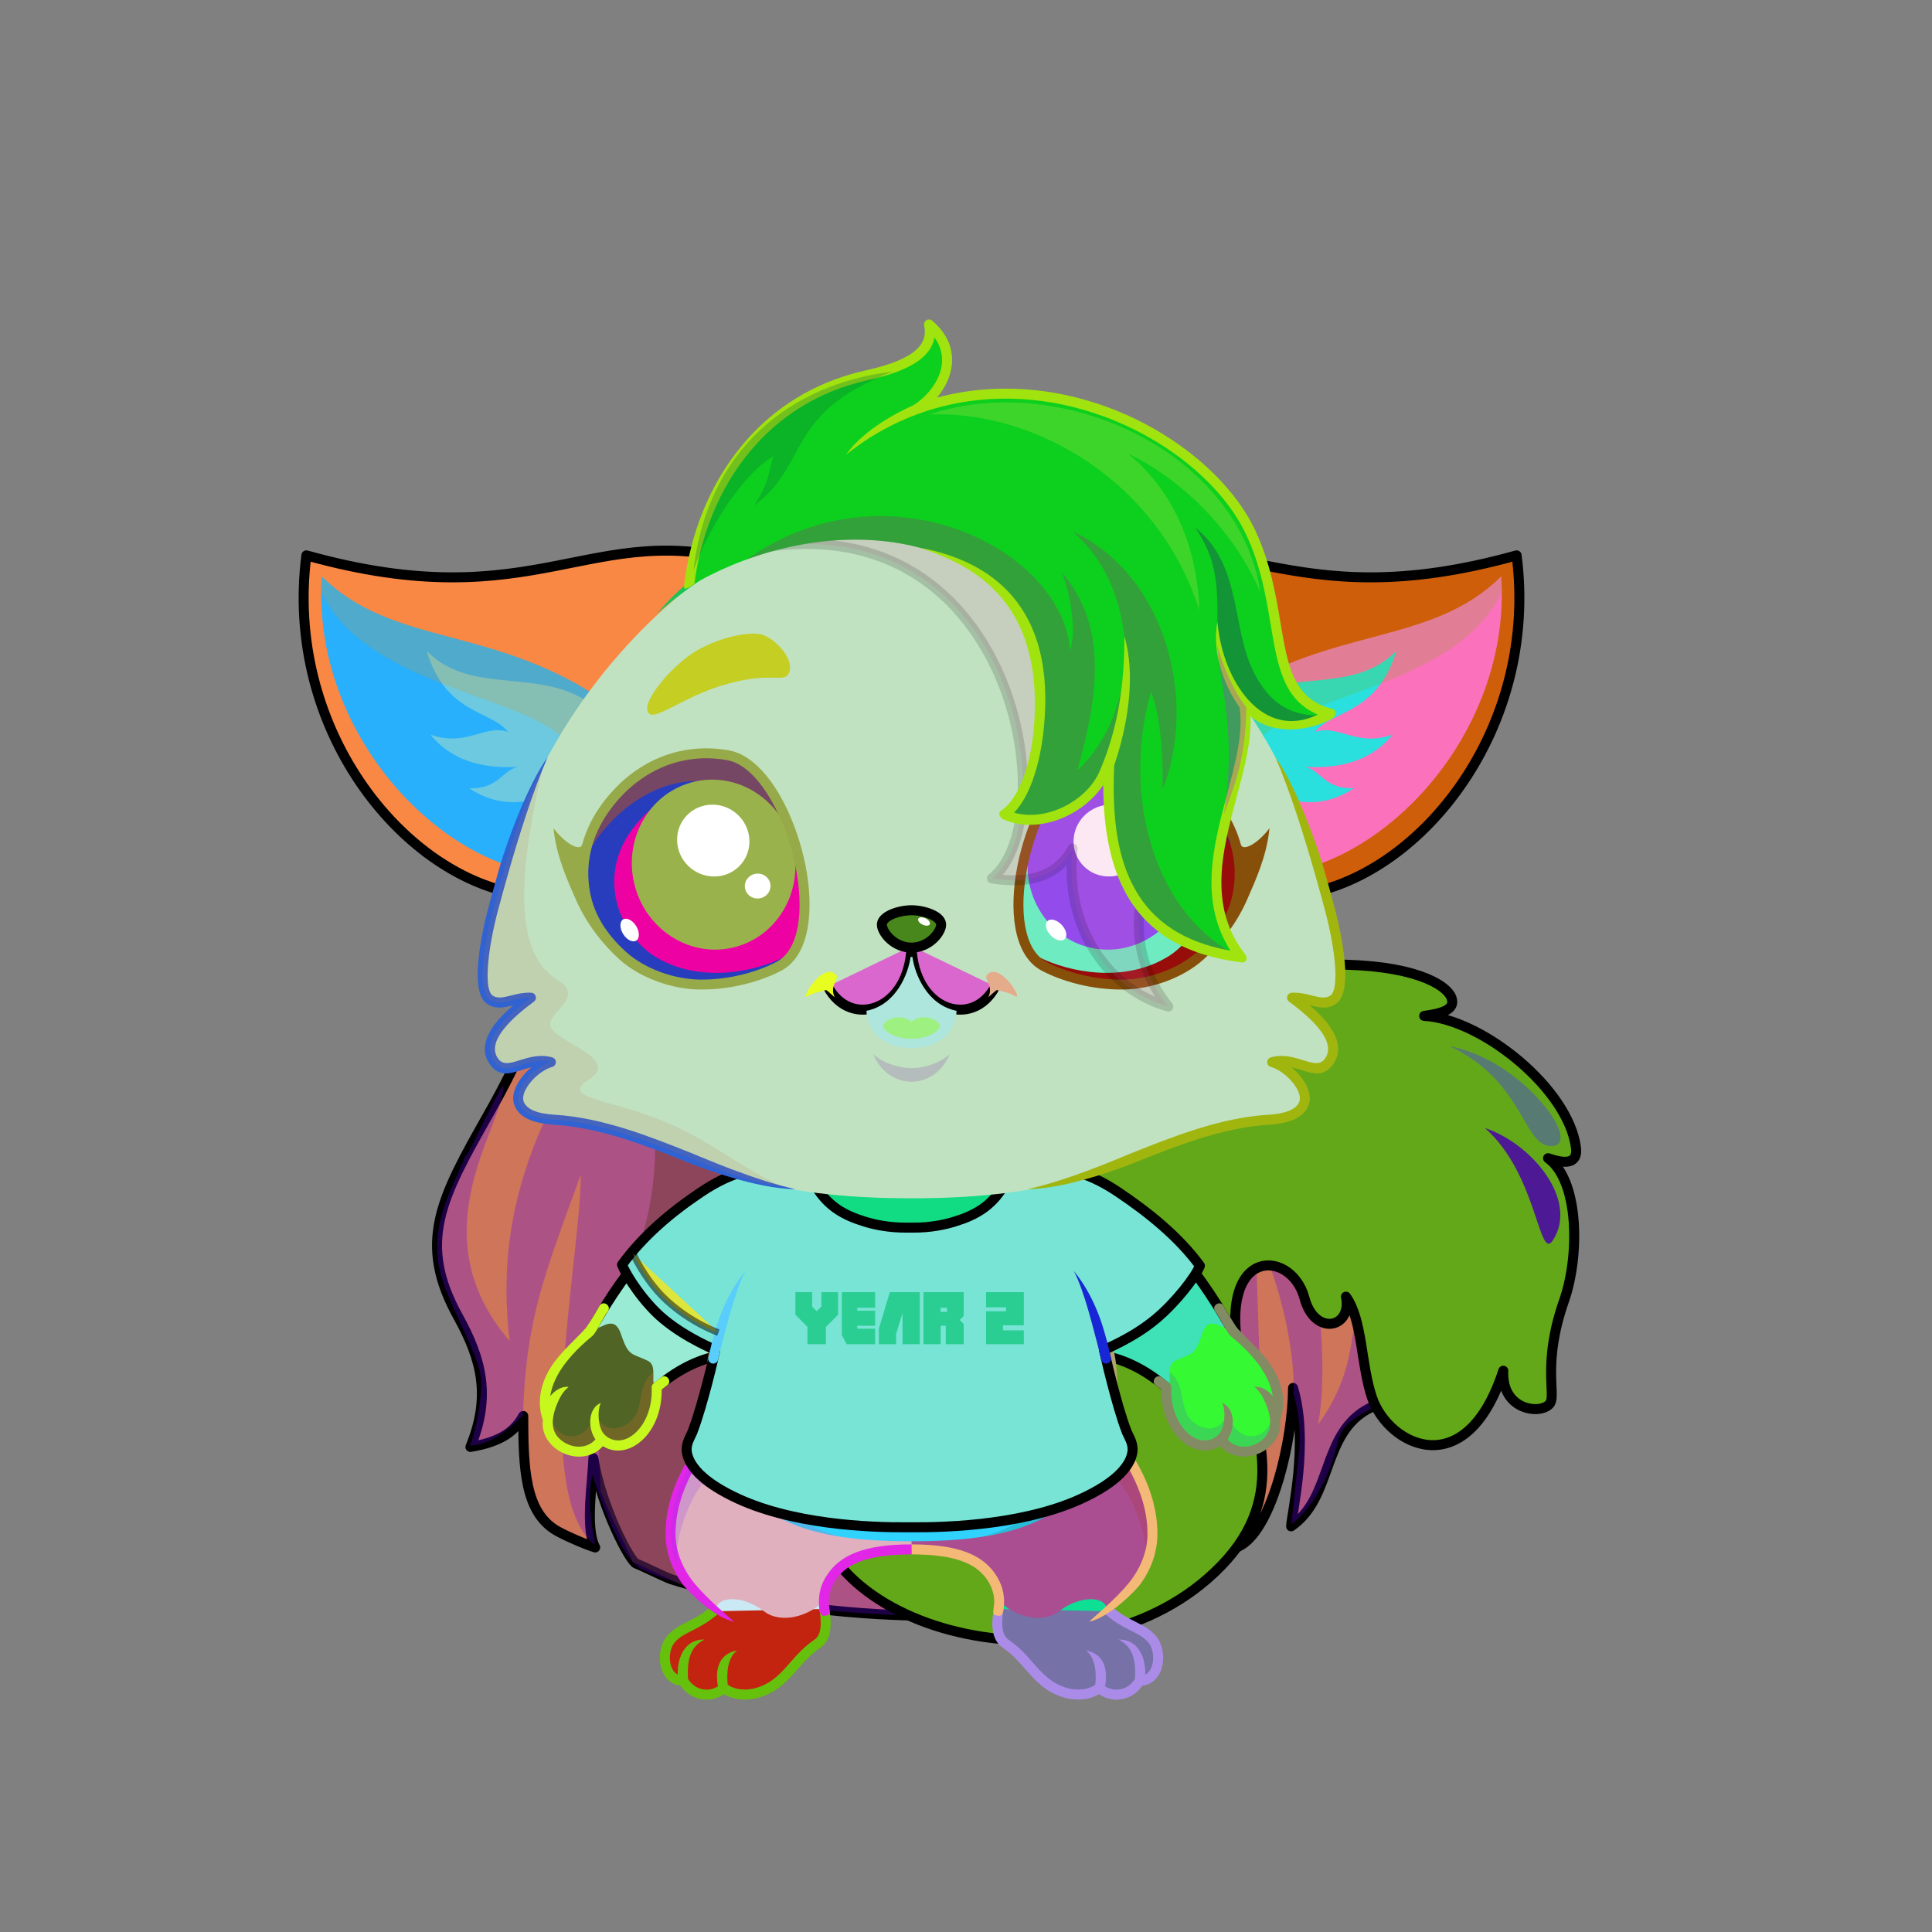 <?xml version="1.0" encoding="UTF-8"?><!DOCTYPE svg PUBLIC "-//W3C//DTD SVG 1.1//EN" "http://www.w3.org/Graphics/SVG/1.1/DTD/svg11.dtd"><!-- Creator: CorelDRAW X7 --><svg xmlns="http://www.w3.org/2000/svg" xmlns:xlink="http://www.w3.org/1999/xlink" xml:space="preserve" width="290mm" height="290mm" version="1.1" style="shape-rendering:geometricPrecision; text-rendering:geometricPrecision; image-rendering:optimizeQuality; fill-rule:evenodd; clip-rule:evenodd" viewBox="0 0 29000 29000">
 <rect x="0" y="0" width="29000" height="29000" fill="#808080" stroke="none"/>
 <defs>
  <style type="text/css">
   <![CDATA[
    .str3 {stroke:black;stroke-width:150;stroke-linecap:round;stroke-linejoin:round;stroke-opacity:0.149}
    .str2 {stroke:black;stroke-width:100;stroke-linejoin:round;stroke-opacity:0.502}
    .str0 {stroke:black;stroke-width:150;stroke-linecap:round;stroke-linejoin:round}
    .str1 {stroke:black;stroke-width:150;stroke-linecap:round;stroke-linejoin:round}
    .fil6 {fill:none}
    .fil22 {fill:none}
    .fil37 {fill:black}
    .fil35 {fill:black}
    .fil8 {fill:#E9E6DB}
    .fil14 {fill:#F1EEE5}
    .fil36 {fill:#FF9999}
    .fil7 {fill:white}
    .fil23 {fill:black;fill-rule:nonzero}
    .fil10 {fill:black;fill-rule:nonzero}
    .fil24 {fill:white;fill-rule:nonzero}
    .fil46 {fill:black;fill-opacity:0.149}
    .fil5 {fill:#6E5842;fill-opacity:0.149}
    .fil21 {fill:white;fill-opacity:0.169}
    .fil1 {fill:black;fill-opacity:0.2}
    .fil9 {fill:black;fill-opacity:0.2}
    .fil29 {fill:#6E5842;fill-opacity:0.2}
    .fil12 {fill:#7A7964;fill-opacity:0.2}
    .fil18 {fill:white;fill-opacity:0.2}
    .fil20 {fill:black;fill-opacity:0.251}
    .fil2 {fill:#491C6E;fill-opacity:0.302}
    .fil34 {fill:#6E5842;fill-opacity:0.302}
    .fil48 {fill:#FFDEFF;fill-opacity:0.302}
    .fil19 {fill:black;fill-opacity:0.302}
    .fil3 {fill:#491C6E;fill-opacity:0.4}
    .fil39 {fill:black;fill-opacity:0.502}
    .fil47 {fill:url(#id0)}
    .fil0 {fill:url(#id1)}
    .fil17 {fill:url(#id2)}
    .fil28 {fill:url(#id3)}
    .fil31 {fill:url(#id4)}
    .fil40 {fill:url(#id5)}
    .fil43 {fill:url(#id6)}
    .fil41 {fill:url(#id7)}
    .fil44 {fill:url(#id8)}
    .fil33 {fill:url(#id9)}
    .fil30 {fill:url(#id10)}
    .fil45 {fill:url(#id11)}
    .fil27 {fill:url(#id12)}
    .fil42 {fill:url(#id13)}
    .fil38 {fill:url(#id14)}
    .fil16 {fill:url(#id15)}
    .fil25 {fill:url(#id16)}
    .fil11 {fill:url(#id17)}
    .fil4 {fill:url(#id18)}
    .fil13 {fill:url(#id19)}
    .fil26 {fill:url(#id20)}
    .fil32 {fill:url(#id21)}
    .fil15 {fill:url(#id22)}
   ]]>
  </style>
  <linearGradient id="id0" gradientUnits="userSpaceOnUse" x1="17497.7" y1="5422.24" x2="12820.9" y2="13819.1">
   <stop offset="0" style="stop-opacity:1; stop-color:#F59DDF"/>
   <stop offset="1" style="stop-opacity:1; stop-color:#453EC7"/>
  </linearGradient>
  <linearGradient id="id1" gradientUnits="userSpaceOnUse" xlink:href="#id0" x1="9808.14" y1="23782.8" x2="17919.4" y2="15047.5">
  </linearGradient>
  <linearGradient id="id2" gradientUnits="userSpaceOnUse" x1="16881.2" y1="18326.1" x2="10426.5" y2="22140.2">
   <stop offset="0" style="stop-opacity:1; stop-color:#4B4C6E"/>
   <stop offset="0.502" style="stop-opacity:1; stop-color:#4B4C6E"/>
   <stop offset="1" style="stop-opacity:1; stop-color:#24263F"/>
  </linearGradient>
  <linearGradient id="id3" gradientUnits="userSpaceOnUse" x1="7648.9" y1="9771.1" x2="7648.9" y2="12041.4">
   <stop offset="0" style="stop-opacity:1; stop-color:#FEFEFE"/>
   <stop offset="0.659" style="stop-opacity:1; stop-color:#FEFEFE"/>
   <stop offset="1" style="stop-opacity:1; stop-color:#F2F1ED"/>
  </linearGradient>
  <linearGradient id="id4" gradientUnits="userSpaceOnUse" xlink:href="#id3" x1="19715" y1="9771.1" x2="19715" y2="12041.4">
  </linearGradient>
  <linearGradient id="id5" gradientUnits="userSpaceOnUse" x1="9218.75" y1="13181.2" x2="12085" y2="13181.2">
   <stop offset="0" style="stop-opacity:1; stop-color:#8ABBFF"/>
   <stop offset="0.502" style="stop-opacity:1; stop-color:#F0F2FF"/>
   <stop offset="1" style="stop-opacity:1; stop-color:#8ABBFF"/>
  </linearGradient>
  <linearGradient id="id6" gradientUnits="userSpaceOnUse" xlink:href="#id5" x1="15278.9" y1="13181.2" x2="18145.1" y2="13181.2">
  </linearGradient>
  <linearGradient id="id7" gradientUnits="userSpaceOnUse" x1="10417.5" y1="11732.3" x2="11006.3" y2="14224.6">
   <stop offset="0" style="stop-opacity:1; stop-color:black"/>
   <stop offset="1" style="stop-opacity:1; stop-color:#FF85E1"/>
  </linearGradient>
  <linearGradient id="id8" gradientUnits="userSpaceOnUse" xlink:href="#id7" x1="16946.4" y1="11732.3" x2="16357.6" y2="14224.6">
  </linearGradient>
  <linearGradient id="id9" gradientUnits="userSpaceOnUse" xlink:href="#id0" x1="11794.7" y1="10119.6" x2="9778.44" y2="10119.6">
  </linearGradient>
  <linearGradient id="id10" gradientUnits="userSpaceOnUse" x1="22311.6" y1="11751.2" x2="18630.8" y2="10017.8">
   <stop offset="0" style="stop-opacity:1; stop-color:#F5E2E2"/>
   <stop offset="1" style="stop-opacity:1; stop-color:#C49D9D"/>
  </linearGradient>
  <linearGradient id="id11" gradientUnits="userSpaceOnUse" x1="13681.9" y1="13663.4" x2="13681.9" y2="14224.1">
   <stop offset="0" style="stop-opacity:1; stop-color:#FFCCCC"/>
   <stop offset="1" style="stop-opacity:1; stop-color:#DB9092"/>
  </linearGradient>
  <linearGradient id="id12" gradientUnits="userSpaceOnUse" xlink:href="#id10" x1="5052.29" y1="11751.2" x2="8733.11" y2="10017.8">
  </linearGradient>
  <linearGradient id="id13" gradientUnits="userSpaceOnUse" x1="16550.4" y1="14693.3" x2="17336.5" y2="11389.8">
   <stop offset="0" style="stop-opacity:1; stop-color:#9295EB"/>
   <stop offset="1" style="stop-opacity:1; stop-color:black"/>
  </linearGradient>
  <linearGradient id="id14" gradientUnits="userSpaceOnUse" xlink:href="#id13" x1="10813.5" y1="14693.3" x2="10027.4" y2="11389.8">
  </linearGradient>
  <linearGradient id="id15" gradientUnits="userSpaceOnUse" x1="13681.9" y1="17759.2" x2="13681.9" y2="23134.9">
   <stop offset="0" style="stop-opacity:1; stop-color:#E8E5DA"/>
   <stop offset="0.569" style="stop-opacity:1; stop-color:#FAF8F0"/>
   <stop offset="1" style="stop-opacity:1; stop-color:#F3F1E8"/>
  </linearGradient>
  <linearGradient id="id16" gradientUnits="userSpaceOnUse" x1="7899.66" y1="13411.5" x2="7899.66" y2="8265.05">
   <stop offset="0" style="stop-opacity:1; stop-color:#E8E5DA"/>
   <stop offset="0.569" style="stop-opacity:1; stop-color:#FAF8F0"/>
   <stop offset="1" style="stop-opacity:1; stop-color:white"/>
  </linearGradient>
  <linearGradient id="id17" gradientUnits="userSpaceOnUse" xlink:href="#id16" x1="15490.3" y1="24284.1" x2="15490.3" y2="21188.2">
  </linearGradient>
  <linearGradient id="id18" gradientUnits="objectBoundingBox" xlink:href="#id16" x1="50%" y1="100%" x2="50%" y2="0%">
  </linearGradient>
  <linearGradient id="id19" gradientUnits="userSpaceOnUse" xlink:href="#id16" x1="11873.5" y1="24284.1" x2="11873.5" y2="21188.2">
  </linearGradient>
  <linearGradient id="id20" gradientUnits="userSpaceOnUse" xlink:href="#id16" x1="19464.2" y1="13411.5" x2="19464.2" y2="8265.05">
  </linearGradient>
  <linearGradient id="id21" gradientUnits="userSpaceOnUse" xlink:href="#id16" x1="13681.9" y1="17986.7" x2="13681.9" y2="7484.8">
  </linearGradient>
  <linearGradient id="id22" gradientUnits="userSpaceOnUse" xlink:href="#id16" x1="10496.9" y1="21045.5" x2="10868.6" y2="17600.4">
  </linearGradient>
 </defs>
 <g id="HairBack">
  <animateTransform type="translate" values="0;0 200;0;0 200;0;0 200;0;0 200;0" dur="10" repeatCount="indefinite" additive="sum" attributeName="transform"/>
  <path class="fil0 str0" d="M8114 14634c0,0 191,372 -788,2102 -706,1248 -1069,1911 -448,3031 357,645 492,1199 183,1952 472,-77 672,-245 793,-465 1,777 23,1429 486,1713 123,76 468,224 594,261 -156,-286 -38,-984 -27,-1341 116,734 551,1552 642,1583 82,29 451,212 534,238 1799,562 3819,544 3819,544l259 -1556 184 1538c0,0 1379,38 3234,-608 90,-32 262,-1016 284,-1140 11,357 119,987 184,960 144,-61 465,-180 588,-256 470,-290 770,-1581 774,-2357 243,812 -23,1897 -29,2078 637,-435 449,-1407 1183,-1777 1064,-537 540,-1843 -167,-3092 -978,-1729 -1096,-3408 -1096,-3408l-5211 -49 0 -7 -382 3 -382 -3 0 7 -5211 49z" style="fill:#ce755a"/>
  <path class="fil1" d="M18352 23329c0,0 470,-1823 -371,-3927 -400,-1001 -459,-2318 -285,-3193 46,-231 -1391,847 -1531,676 -1293,4440 132,7264 1025,6900l389 -159 286 -1079 182 899 305 -117z" style="fill:#83c0bc"/>
  <path class="fil2" d="M9267 14782c-532,1175 -1941,2703 -1616,5348 -1389,-1608 -107,-3212 -93,-3819 3,-148 -576,1148 -559,1016 -269,615 -476,985 -430,1546 42,502 470,1149 624,1673 85,292 -36,863 -136,1153 420,-17 793,-465 793,-465 47,-1451 321,-2093 869,-3606 -4,1255 -752,4734 192,5549 71,37 -138,-475 -21,-1042 381,1125 595,1318 718,1408 1513,707 4294,709 4294,709 -2,-55 229,-1382 293,-1611 13,113 102,1594 150,1593 881,-27 2340,-191 3234,-608 21,-10 256,-1084 278,-1091 32,-11 158,922 190,911 260,-87 355,-138 596,-261 437,-932 210,-3466 206,-4723 694,1576 558,2673 559,2426 84,280 106,555 104,782l-129 1210c0,0 485,-317 702,-1245 141,-499 601,-319 1031,-1084 123,-219 183,-588 -339,-1781 0,0 232,873 -28,1565 -39,104 -219,435 -294,255 -62,-152 -51,-691 -93,-846 -97,324 -44,905 -577,1638 83,-473 81,-1035 24,-1632 -71,-753 -362,-1523 -552,-2271 -273,-1072 -477,-2062 -704,-2565l-4533 -126 -393 7208 -234 -7208 -4126 -6z" style="fill:#6201e7"/>
  <path class="fil3" d="M9015 22382c-23,-906 -206,-1858 432,-3304 391,-886 496,-1886 271,-3111 -43,-232 1390,1089 1531,918 1293,4440 -149,7314 -1025,6900l-730 -346c-100,-255 -270,-526 -479,-1057z" style="fill:#5e341c"/>
 </g>
 <g id="Tail">
  <path class="fil4" d="M12209 22158c-306,2256 3794,3386 5917,1539 1235,-1075 781,-2131 529,-3116 -482,-1885 720,-1867 925,-1098 154,582 723,454 623,-20 252,349 222,1019 392,1517 243,714 1408,1317 1970,-405 -29,620 598,663 705,484 83,-139 -118,-609 207,-1535 233,-662 233,-1797 -240,-2139 333,116 443,36 419,-156 -109,-880 -1407,-1933 -2279,-1980 241,-33 477,-87 411,-269 -75,-212 -607,-507 -1789,-501 -2196,11 -5767,1752 -4638,4466 685,1645 430,1661 217,2182 -296,724 -953,1076 -1517,879 -1240,-432 -1192,-1423 -1852,152z" style="fill:#1cec10"/>
  <path class="fil5" d="M12209 22158c-306,2256 3794,3386 5917,1539 1235,-1075 781,-2131 529,-3116 -482,-1885 720,-1867 925,-1098 154,582 723,454 623,-20 252,349 222,1019 392,1517 243,714 1408,1317 1970,-405 -29,620 598,663 705,484 83,-139 -118,-609 207,-1535 -197,176 -281,593 -534,666 -124,35 -205,-407 -461,-414 -377,-11 -518,905 -996,876 -791,-48 -644,-2512 -1541,-1765 -132,-312 -369,-1157 -1391,-1000 -1316,201 -1933,2256 -2241,2984 -764,1807 -3493,-170 -4104,1287z" style="fill:#eb2541"/>
  <path class="fil6 str1" d="M12209 22158c-306,2256 3794,3386 5917,1539 1235,-1075 781,-2131 529,-3116 -482,-1885 720,-1867 925,-1098 154,582 723,454 623,-20 252,349 222,1019 392,1517 243,714 1408,1317 1970,-405 -29,620 598,663 705,484 83,-139 -118,-609 207,-1535 233,-662 233,-1797 -240,-2139 333,116 443,36 419,-156 -109,-880 -1407,-1933 -2279,-1980 241,-33 477,-87 411,-269 -75,-212 -607,-507 -1789,-501 -2196,11 -5767,1752 -4638,4466 685,1645 430,1661 217,2182 -296,724 -953,1076 -1517,879 -1240,-432 -1192,-1423 -1852,152z" style="fill:#62a819"/>
  <path class="fil7" d="M23311 18615c-216,335 -230,-985 -1021,-1682 689,225 1412,1074 1021,1682z" style="fill:#4e1995"/>
  <path class="fil7" d="M23259 17202c-397,-31 -400,-976 -1495,-1497 1117,209 2054,1540 1495,1497z" style="fill:#577b73"/>
 </g>
 <g id="RightFoot">
  <path class="fil8" d="M17107 25230c-124,214 -404,285 -611,106 -71,70 -277,145 -526,65 -410,-131 -508,-461 -851,-710 -221,-159 -124,-477 -114,-668 364,340 783,-165 1076,-248 374,-102 737,158 534,413 199,95 520,237 673,411 169,192 121,631 -181,631z" style="fill:#0ddf94"/>
  <path class="fil9" d="M17107 25230c-124,214 -404,285 -611,106 -71,70 -277,145 -526,65 -410,-131 -518,-492 -872,-726 -156,-103 -135,-387 -103,-573 18,-14 37,-27 56,-38 -60,533 1445,1528 1433,860 214,342 596,186 545,-150 127,134 271,-14 143,-274 182,62 215,288 209,441 -17,153 -106,289 -274,289z" style="fill:#0eb4a0"/>
  <path class="fil6" d="M16655 24186c278,231 480,239 633,413 169,192 121,631 -181,631 -124,214 -404,285 -611,106 -71,70 -277,145 -526,65 -410,-131 -520,-489 -872,-726 -156,-105 -138,-331 -109,-524" style="fill:#7671a7"/>
  <path class="fil10" d="M16703 24128c-31,-26 -78,-22 -105,10 -27,31 -22,79 9,105 144,120 266,182 373,236 100,50 184,92 252,169 81,92 97,256 55,370 -18,49 -49,94 -96,118 7,-269 -115,-534 -402,-526 186,95 268,253 247,592 -49,79 -127,137 -220,155 -79,15 -160,-2 -228,-45 38,-218 10,-484 -289,-538 139,98 163,330 142,511 -32,29 -98,60 -189,72 -75,9 -164,4 -260,-27 -221,-71 -352,-219 -489,-375 -104,-118 -211,-239 -363,-342 -57,-38 -82,-102 -91,-176 -11,-85 -1,-183 13,-274 15,-98 -130,-119 -144,-22 -16,102 -31,212 -18,314 14,114 57,216 157,282 136,92 236,206 333,317 151,171 295,335 557,419 119,38 230,44 323,32 93,-11 171,-41 226,-75 103,70 225,98 348,74 125,-24 233,-98 305,-202 136,-15 232,-107 279,-232 61,-166 34,-387 -84,-521 -86,-98 -183,-147 -296,-204 -100,-50 -214,-108 -345,-217z" style="fill:#aa8ce8"/>
 </g>
 <g id="RightLeg">
  <path class="fil11" d="M13682 23259c428,0 1377,183 1321,776 215,222 637,350 896,149 312,-243 712,-232 720,-12 370,-265 678,-701 680,-1146 2,-860 -666,-1598 -969,-1838 -621,860 -1470,1269 -2648,1328l0 743z" style="fill:#aa4e91"/>
  <path class="fil12" d="M17192 23490c67,-148 106,-305 107,-464 2,-775 -541,-1451 -869,-1752l-157 727c26,48 52,95 79,143 387,-413 947,879 840,1346z" style="fill:#b52e28"/>
  <path class="fil10" d="M14990 24254c62,5 73,-66 79,-154 8,-118 -4,-261 -94,-417 0,-1 -1,-3 -2,-4 -100,-171 -247,-296 -460,-378 -208,-80 -478,-119 -831,-119l0 150c335,0 588,36 777,108 180,69 302,173 385,314 0,2 1,3 2,4 67,116 86,244 75,332 -9,68 -10,89 -11,105 -4,48 44,56 80,59zm1296 -3006c175,140 477,451 691,859 144,272 248,587 247,919 -1,245 -87,464 -218,653 -154,223 -454,481 -660,663 306,-60 713,-477 783,-578 147,-211 244,-458 244,-738 2,-360 -110,-698 -263,-989 -227,-430 -547,-760 -734,-907l-46 58 -44 60 0 0z" style="fill:#f4b977"/>
 </g>
 <g id="LeftFoot">
  <path class="fil8" d="M10257 25230c124,214 404,285 611,106 71,70 277,145 526,65 410,-131 508,-461 851,-710 221,-159 124,-477 114,-668 -364,340 -783,-165 -1076,-248 -374,-102 -737,158 -535,413 -198,95 -519,237 -672,411 -169,192 -121,631 181,631z" style="fill:#cae9f4"/>
  <path class="fil9" d="M10257 25230c124,214 404,285 611,106 71,70 277,145 526,65 410,-131 518,-492 871,-726 157,-103 136,-387 103,-573 -17,-14 -36,-27 -55,-38 60,533 -1445,1528 -1434,860 -213,342 -595,186 -544,-150 -127,134 -271,-14 -143,-274 -182,62 -215,288 -209,441 17,153 106,289 274,289z" style="fill:#8585df"/>
  <path class="fil6" d="M10708 24186c-277,231 -480,239 -632,413 -169,192 -121,631 181,631 124,214 404,285 611,106 71,70 277,145 526,65 410,-131 520,-489 871,-726 156,-105 139,-331 110,-524" style="fill:#c2240f"/>
  <path class="fil10" d="M10660 24128c32,-26 79,-22 106,10 26,31 22,79 -10,105 -143,120 -266,182 -373,236 -99,50 -183,92 -251,169 -81,92 -97,256 -55,370 18,49 49,94 96,118 -7,-269 115,-534 402,-526 -186,95 -268,253 -247,592 49,79 127,137 220,155 79,15 160,-2 228,-45 -39,-218 -11,-484 289,-538 -139,98 -163,330 -142,511 31,29 98,60 189,72 75,9 163,4 259,-27 222,-71 353,-219 490,-375 104,-118 210,-239 363,-342 56,-38 82,-102 91,-176 11,-85 0,-183 -14,-274 -14,-98 131,-119 145,-22 16,102 31,212 18,314 -14,114 -58,216 -157,282 -136,92 -236,206 -333,317 -151,171 -296,335 -557,419 -119,38 -230,44 -323,32 -93,-11 -171,-41 -226,-75 -103,70 -226,98 -349,74 -124,-24 -233,-98 -304,-202 -136,-15 -232,-107 -279,-232 -61,-166 -34,-387 84,-521 86,-98 183,-147 296,-204 100,-50 214,-108 344,-217z" style="fill:#66c10d"/>
 </g>
 <g id="LeftLeg">
  <path class="fil13" d="M13682 23259c-428,0 -1377,183 -1321,776 -215,222 -637,350 -896,149 -312,-243 -712,-232 -720,-12 -370,-265 -679,-701 -680,-1146 -2,-860 666,-1598 969,-1838 621,860 1470,1269 2648,1328l0 743z" style="fill:#e1b0bf"/>
  <path class="fil10" d="M12374 24254c-62,5 -74,-66 -80,-154 -7,-118 4,-261 94,-417 1,-1 2,-3 3,-4 100,-171 247,-296 460,-378 208,-80 478,-119 831,-119l0 150c-335,0 -588,36 -777,108 -180,69 -303,173 -385,314 -1,2 -1,3 -2,4 -67,116 -86,244 -75,332 9,68 10,89 11,105 4,48 -44,56 -80,59zm-1296 -3006c-176,140 -477,451 -692,859 -143,272 -247,587 -246,919 1,245 87,464 218,653 154,223 454,481 660,663 -306,-60 -713,-477 -784,-578 -146,-211 -243,-458 -244,-738 -1,-360 110,-698 264,-989 226,-430 547,-760 734,-907l46 58 44 60 0 0z" style="fill:#e126e7"/>
  <path class="fil12" d="M10172 23490c-67,-148 -106,-305 -107,-464 -2,-775 540,-1451 869,-1752l157 727c-26,48 -53,95 -79,143 -388,-413 -947,879 -840,1346z" style="fill:#8932f2"/>
 </g>
 <g id="RightHand">
  <animateTransform type="translate" values="0;0 200;0;0 200;0;0 200;0;0 200;0" dur="10" repeatCount="indefinite" additive="sum" attributeName="transform"/>
  <path class="fil4" d="M16231 17709c1007,345 1819,1401 2257,2165 289,504 -636,1265 -911,1014 -627,-574 -1209,-620 -1689,-543 -742,120 -1353,-1920 -931,-2545 422,-21 934,-40 1274,-91z" style="fill:#7fb1a2"/>
  <path class="fil12" d="M17512 20830c-602,-518 -1160,-559 -1624,-485 -171,28 -335,-59 -481,-217 -325,-472 753,-1098 1039,-656 261,403 734,847 1111,1126 -2,93 16,193 -45,232l0 0 0 0z" style="fill:#d0b24d"/>
  <path class="fil6 str1" d="M16477 20333c340,47 711,200 1100,555 275,251 1152,-509 864,-1013 -438,-763 -1203,-1821 -2210,-2166 -90,-31 -172,-59 -246,-84" style="fill:#3fe1b6"/>
 </g>
 <g id="RightPaw">
  <animateTransform type="translate" values="0;0 200;0;0 200;0;0 200;0;0 200;0" dur="10" repeatCount="indefinite" additive="sum" attributeName="transform"/>
  <g id="_2608157396064">
   <path class="fil14" d="M17501 20836c-31,672 506,1059 828,766 253,397 884,103 809,-293 203,-535 -266,-1036 -634,-1325 -198,-64 -364,-248 -462,44 -114,341 -157,279 -402,398 -164,79 -11,352 -139,410z" style="fill:#34f933"/>
   <path class="fil9" d="M17501 20836c-31,672 506,1059 828,766 341,429 911,24 753,-293 -65,297 -520,408 -657,-118 -113,412 -522,237 -614,26 -96,-216 -45,-462 -254,-619 -2,93 16,193 -45,232l0 0 0 1c-2,0 -3,1 -5,2l0 0 0 0 0 0 0 0 -1 1 0 0 0 0c-2,1 -3,2 -5,2z" style="fill:#5a4bdc"/>
   <path class="fil10" d="M17437 20673c-79,-58 -168,63 -89,121 29,21 57,43 84,65 -4,302 99,551 246,712 55,61 118,109 183,144 146,76 312,82 454,-8 209,238 583,191 784,-34 86,-97 135,-221 116,-357 83,-234 46,-463 -52,-673 -133,-282 -403,-498 -588,-704 -34,-37 -181,-286 -215,-345 -58,-79 -178,10 -120,89 36,48 75,120 112,186 6,12 81,153 124,188 201,164 431,392 551,649 38,81 65,165 77,251 -53,-69 -156,-152 -275,-139 81,67 126,143 171,252 66,158 113,363 -12,503 -142,159 -412,205 -563,33 116,-164 118,-464 -80,-548 55,102 48,374 -55,477 -86,86 -222,119 -360,47 -49,-26 -97,-63 -141,-112 -129,-140 -218,-365 -207,-639 2,-22 -6,-44 -23,-60 -37,-34 -82,-68 -122,-98z" style="fill:#828b63"/>
  </g>
 </g>
 <g id="LeftHand">
  <animateTransform type="translate" values="0;0 200;0;0 200;0;0 200;0;0 200;0" dur="10" repeatCount="indefinite" additive="sum" attributeName="transform"/>
  <path class="fil15" d="M11133 17709c-1007,345 -1819,1401 -2257,2165 -289,504 636,1265 911,1014 627,-574 1209,-620 1689,-543 742,120 1352,-1920 931,-2545 -422,-21 -934,-40 -1274,-91z" style="fill:#2271d1"/>
  <path class="fil12" d="M9852 20830c602,-518 1160,-559 1624,-485 171,28 335,-59 481,-217 325,-472 -753,-1098 -1039,-656 -261,403 -734,847 -1111,1126 2,93 -16,193 45,232l0 0 0 0z" style="fill:#174b19"/>
  <path class="fil6 str1" d="M10887 20333c-340,47 -711,200 -1100,555 -275,251 -1153,-509 -864,-1013 438,-763 1203,-1821 2210,-2166 90,-31 171,-59 246,-84" style="fill:#99ecd3"/>
 </g>
 <g id="LeftPaw">
  <animateTransform type="translate" values="0;0 200;0;0 200;0;0 200;0;0 200;0" dur="10" repeatCount="indefinite" additive="sum" attributeName="transform"/>
  <path class="fil14" d="M9863 20836c31,672 -506,1059 -828,766 -253,397 -884,103 -809,-293 -203,-535 266,-1036 634,-1325 198,-64 364,-248 462,44 114,341 157,279 402,398 164,79 11,352 139,410z" style="fill:#506425"/>
  <path class="fil12" d="M9863 20836c31,672 -506,1059 -828,766 -341,429 -911,24 -754,-293 66,297 521,408 658,-118 113,412 522,237 614,26 95,-216 45,-462 254,-619 2,93 -16,193 45,232l0 0 0 1c2,0 3,1 5,2l0 0 0 0 0 0 0 0 0 1 1 0 0 0c1,1 3,2 5,2z" style="fill:#f07630"/>
  <path class="fil10" d="M9927 20673c79,-58 168,63 88,121 -28,21 -56,43 -83,65 4,302 -100,551 -246,712 -56,61 -118,109 -183,144 -146,76 -312,82 -454,-8 -209,238 -583,191 -784,-34 -86,-97 -135,-221 -116,-357 -83,-234 -46,-463 52,-673 133,-282 403,-498 588,-704 34,-37 180,-286 214,-345 59,-79 179,10 121,89 -36,48 -76,120 -112,186 -6,12 -81,153 -124,188 -201,164 -431,392 -551,649 -38,81 -66,165 -77,251 53,-69 156,-152 275,-139 -81,67 -126,143 -172,252 -65,158 -113,363 13,503 142,159 412,205 562,33 -115,-164 -117,-464 81,-548 -55,102 -48,374 55,477 86,86 222,119 359,47 50,-26 98,-63 142,-112 128,-140 218,-365 207,-639 -2,-22 6,-44 23,-60 37,-34 81,-68 122,-98z" style="fill:#c6f81e"/>
 </g>
 <g id="Body">
  <animateTransform type="translate" values="0;0 200;0;0 200;0;0 200;0;0 200;0" dur="10" repeatCount="indefinite" additive="sum" attributeName="transform"/>
  <path class="fil16" d="M13682 23135c-1548,0 -2752,-291 -2993,-1956 -147,-1014 391,-2287 991,-3420 634,80 1289,123 2002,142 713,-19 1367,-62 2002,-142 600,1133 1137,2406 991,3420 -242,1665 -1445,1956 -2993,1956z" style="fill:#30d3fd"/>
  <path class="fil12" d="M12621 23067c-1016,-156 -1749,-629 -1932,-1888 -75,-519 29,-1106 229,-1707 -223,2001 402,3257 1703,3595z" style="fill:#d248a5"/>
  <path class="fil10" d="M11012 22144c-250,-321 -348,-641 -397,-954 -59,-377 -24,-998 184,-1320 -78,421 -93,905 -36,1298 50,341 104,572 249,976z" style="fill:#a9560b"/>
  <path class="fil12" d="M14743 23067c1016,-156 1749,-629 1932,-1888 75,-519 -29,-1106 -229,-1707 223,2001 -402,3257 -1703,3595z" style="fill:#135d46"/>
  <path class="fil10" d="M16352 22144c250,-321 347,-641 397,-954 59,-377 24,-998 -184,-1320 78,421 93,905 36,1298 -50,341 -104,572 -249,976z" style="fill:#b1a36b"/>
 </g>
 <g id="Tshirt">
  <animateTransform type="translate" values="0;0 200;0;0 200;0;0 200;0;0 200;0" dur="10" repeatCount="indefinite" additive="sum" attributeName="transform"/>
  <path class="fil17" d="M17947 19009c-464,-635 -1184,-1271 -1491,-1314 -218,-32 -543,-154 -543,-154 -43,0 -168,-3 -325,29 -153,28 -263,23 -523,95 -29,50 -123,301 -191,376 -168,175 -360,239 -546,296 -139,43 -357,93 -632,90 -14,0 -28,0 -42,0 -14,0 -28,0 -42,0 -275,3 -493,-47 -632,-90 -186,-57 -379,-121 -546,-296 -68,-75 -162,-326 -191,-376 -260,-72 -370,-67 -524,-95 -157,-32 -282,-29 -325,-29 0,0 -324,122 -542,154 -307,43 -1027,679 -1492,1314 102,225 271,472 503,704 400,389 747,489 824,586 -36,264 -42,359 -81,502 -47,171 -122,460 -215,700 -28,67 -99,171 -82,292 47,329 493,568 686,664 864,429 2056,472 2627,468l32 0 31 0c571,4 1764,-39 2628,-468 193,-96 639,-335 685,-664 18,-121 -53,-225 -82,-292 -93,-240 -168,-529 -214,-700 -39,-143 -45,-238 -81,-502 77,-97 424,-197 824,-586 232,-232 400,-479 502,-704z" style="fill:#59a067"/>
  <path class="fil18" d="M16092 17639c0,0 1799,1088 1205,2083 536,-400 650,-713 650,-713 -589,-898 -1724,-1398 -1855,-1370z" style="fill:#f8025c"/>
  <path class="fil19" d="M11261 17588c0,0 -1285,786 -1380,1623 247,244 532,366 925,342 -114,-223 -298,-643 -398,-1194 87,130 345,745 532,873 -30,-416 -14,-537 -148,-880 281,278 356,511 350,762 -1,42 -112,249 -131,289 -81,139 -170,589 -235,753 -147,113 -564,-164 -882,-397 -322,-236 -455,-486 -552,-750 -30,-84 88,-172 191,-255 622,-739 1594,-1154 1728,-1166z" style="fill:#fc12cf"/>
  <path class="fil20" d="M16484 19553c114,-223 297,-643 398,-1194 -87,130 -345,745 -533,873 31,-416 14,-537 148,-880 -281,278 -355,511 -350,762 1,42 113,249 132,289 81,139 169,589 234,753 148,113 564,-164 883,-397 321,-236 454,-486 551,-750 46,-126 -244,-263 -314,-373 36,153 -14,334 -112,451 -273,326 -583,494 -1037,466z" style="fill:#eed1a3"/>
  <path class="fil21" d="M16741 20656c0,0 2,413 19,667 3,45 -156,584 -583,905 574,-323 702,-771 709,-719 17,132 92,270 92,270 0,0 -82,204 -353,415 -462,358 -1413,785 -2512,692 -454,-39 2813,-45 2495,-2613 -13,-102 132,496 133,383z" style="fill:#1e5a6e"/>
  <path class="fil1" d="M11061 19386c-693,2522 2525,4150 5070,3111 -1698,719 -5016,648 -5785,-728 -6,-177 94,-298 128,-505 104,-631 414,-1554 587,-1878z" style="fill:#60af4e"/>
  <path class="fil22 str2" d="M12018 17752c0,0 261,882 1657,885 1395,4 1691,-918 1691,-918" style="fill:#11db83"/>
  <path class="fil22 str2" d="M16523 20003c0,0 397,-137 772,-478 194,-177 371,-425 507,-704" style="fill:#409413"/>
  <path class="fil22 str2" d="M10479 21363c0,0 -89,1259 3203,1259 3291,0 3174,-1243 3174,-1243" style="fill:#5744e8"/>
  <path class="fil6 str0" d="M9337 18983c320,-438 737,-789 1187,-1090 480,-323 973,-468 1639,-285 18,32 16,92 88,206 180,289 408,425 729,523 139,43 357,93 632,90 14,0 28,0 42,0 14,0 28,0 42,0 275,3 493,-47 632,-90 321,-98 549,-234 729,-523 71,-114 70,-174 88,-206 666,-183 1159,-38 1639,285 449,301 907,668 1227,1106 -68,174 -370,557 -662,800 -359,299 -777,456 -778,467 59,253 92,392 131,535 46,171 121,460 214,700 29,67 100,171 82,292 -46,329 -492,568 -685,664 -864,429 -2057,472 -2628,468l-31 0 -32 0c-571,4 -1763,-39 -2627,-468 -193,-96 -639,-335 -686,-664 -17,-121 54,-225 82,-292 93,-240 168,-529 215,-700 39,-143 72,-282 131,-535 -1,-11 -419,-168 -778,-467 -293,-243 -554,-642 -622,-816z" style="fill:#78e4d5"/>
  <path class="fil23" d="M16118 19077c348,426 458,916 501,1066 14,48 45,195 55,229 12,39 -11,81 -50,93 -40,12 -82,-11 -94,-51 -11,-39 -42,-184 -55,-230 -51,-179 -192,-795 -357,-1107z" style="fill:#1827d6"/>
  <path class="fil23" d="M11190 19077c-348,426 -459,916 -502,1066 -13,48 -44,195 -54,229 -12,39 11,81 50,93 40,12 82,-11 93,-51 12,-39 42,-184 56,-230 51,-179 192,-795 357,-1107z" style="fill:#59cdfb"/>
  <path class="fil22 str2" d="M10783 20003c0,0 -398,-137 -772,-478 -195,-177 -371,-425 -508,-704" style="fill:#dee63c"/>
  <path class="fil24" d="M11939 19735l0 -339 252 0 0 216 69 71 69 -71 0 -216 251 0 0 339 -182 182 0 260 -278 0 0 -260 -181 -182zm697 305l0 -644 500 0 0 234 -268 0 0 44 268 0 0 226 -268 0 0 44 268 0 0 233 -428 0 -72 -137zm720 -644l450 0 0 781 -259 0 0 -467 -96 314 0 153 -259 0 0 -233 164 -548zm1110 0l0 356 -60 61 60 62 0 302 -269 0 0 -277 -77 0 0 277 -259 0 0 -781 605 0zm-346 296l95 0 0 -62 -95 0 0 62zm1248 277l0 208 -567 0 0 -494 299 0 0 -60 -299 0 0 -227 567 0 0 497 -312 0 0 76 312 0z" style="fill:#2bce92"/>
 </g>
 <g id="Ears">
  <animateTransform type="translate" values="0;0 200;0;0 200;0;0 200;0;0 200;0" dur="10" repeatCount="indefinite" additive="sum" attributeName="transform"/>
  <path class="fil25 str1" d="M7743 13412c-1723,-310 -3478,-2481 -3144,-5076 3481,972 4260,-581 6643,115 -1103,1163 -2396,3797 -3499,4961z" style="fill:#f98844"/>
  <path class="fil26 str1" d="M19621 13412c1723,-310 3478,-2481 3144,-5076 -3481,972 -4260,-581 -6643,115 1103,1163 2396,3797 3499,4961z" style="fill:#ce5e09"/>
  <path class="fil27" d="M8179 13117c-1666,-184 -3501,-2174 -3349,-4465 1048,1039 2507,740 4135,1801 -494,691 -815,2030 -786,2664z" style="fill:#28b0fd"/>
  <path class="fil28" d="M8894 10581c-786,-586 -1808,-120 -2490,-810 288,959 970,887 1221,1215 -356,-120 -618,235 -1165,40 375,461 913,506 1318,485 -243,45 -286,335 -736,321 440,294 895,247 1261,52 197,-434 394,-869 591,-1303z" style="fill:#6cc9df"/>
  <path class="fil29" d="M4821 8888c1,-79 3,-157 9,-236 1048,1039 2507,740 4135,1801 -150,210 -284,480 -397,771 -494,-798 -3039,-848 -3747,-2336z" style="fill:#ec9307"/>
  <path class="fil30" d="M19185 13117c1666,-184 3501,-2174 3349,-4465 -1048,1039 -2507,740 -4135,1801 494,691 815,2030 786,2664z" style="fill:#fc71bb"/>
  <path class="fil31" d="M18470 10581c786,-586 1808,-120 2490,-810 -289,959 -970,887 -1221,1215 355,-120 618,235 1165,40 -375,461 -913,506 -1318,485 243,45 286,335 736,321 -440,294 -895,247 -1261,52 -197,-434 -394,-869 -591,-1303z" style="fill:#29e0df"/>
  <path class="fil29" d="M22543 8888c-1,-79 -4,-157 -9,-236 -1048,1039 -2507,740 -4135,1801 150,210 284,480 397,771 494,-798 3038,-848 3747,-2336z" style="fill:#73b402"/>
 </g>
 <g id="Head">
  <animateTransform type="translate" values="0;0 200;0;0 200;0;0 200;0;0 200;0" dur="10" repeatCount="indefinite" additive="sum" attributeName="transform"/>
  <path class="fil32" d="M13682 7485c-2521,3 -5132,2484 -5949,5018 -118,367 -230,774 -326,1125 -129,478 -261,1233 -57,1376 171,119 359,-38 620,-29 -308,228 -793,634 -552,962 191,261 484,-94 850,6 -260,75 -554,406 -478,616 56,156 245,231 536,249 1052,64 2116,663 2883,887 772,225 1635,292 2473,292 838,0 1701,-67 2473,-292 767,-224 1831,-823 2883,-887 291,-18 480,-93 536,-249 76,-210 -218,-541 -479,-616 367,-100 660,255 851,-6 241,-328 -244,-734 -552,-962 261,-9 449,148 619,29 205,-143 73,-898 -57,-1376 -95,-351 -207,-758 -325,-1125 -817,-2534 -3428,-5015 -5949,-5018z" style="fill:#c1e2c1"/>
  <path class="fil10" d="M8220 11366c-215,492 -436,1198 -587,1726 -55,193 -106,381 -153,555 -73,270 -147,630 -159,912 -8,190 10,340 72,384 74,51 166,28 274,1 90,-23 189,-48 305,-43 42,1 74,36 72,77 0,24 -12,44 -30,57l0 0c-150,111 -342,265 -466,429 -111,146 -165,299 -70,429 74,100 186,65 321,22 142,-44 303,-95 489,-44 40,11 64,52 53,92 -8,28 -31,48 -57,54 -7,2 -14,4 -21,6 -110,40 -226,129 -307,231 -75,95 -120,197 -98,272 1,3 2,6 2,8 21,57 69,101 141,133 82,37 193,58 329,66 722,44 1443,333 2074,586 169,68 932,401 1536,530 -578,0 -1433,-328 -1591,-391 -621,-249 -1330,-533 -2027,-575 -154,-10 -283,-35 -382,-79 -110,-49 -185,-121 -220,-220 -2,-6 -4,-11 -6,-16 -36,-127 21,-277 125,-407 40,-51 88,-99 140,-142 -47,11 -92,26 -136,39 -189,60 -349,110 -486,-77 -145,-198 -77,-411 71,-608 77,-101 177,-198 278,-284l-2 0c-144,36 -267,67 -396,-24 -112,-78 -146,-274 -136,-512 12,-296 88,-667 163,-945 48,-176 100,-367 154,-557 137,-480 453,-1301 731,-1685z" style="fill:#3062d2"/>
  <path class="fil5" d="M8151 11499c-168,330 -309,667 -418,1004 -118,367 -230,774 -326,1125 -129,478 -261,1233 -57,1376 171,119 359,-38 620,-29 -308,228 -793,634 -552,962 191,261 484,-94 850,6 -260,75 -554,406 -478,616 56,156 245,231 536,249 1052,64 2116,663 2883,887 92,27 186,50 281,72 116,21 224,41 320,62l0 0c-654,-257 -1083,-682 -1838,-995 -850,-352 -1576,-346 -1127,-634 473,-303 -459,-548 -571,-770 -115,-230 551,-438 86,-729 -697,-435 -545,-1721 -209,-3202z" style="fill:#c17450"/>
  <path class="fil10" d="M19144 11366c215,492 436,1198 586,1726 56,193 107,381 154,555 73,270 147,630 159,912 8,190 -10,340 -72,384 -74,51 -166,28 -274,1 -90,-23 -189,-48 -305,-43 -42,1 -74,36 -73,77 1,24 13,44 31,57l0 0c149,111 342,265 466,429 111,146 165,299 70,429 -74,100 -187,65 -321,22 -142,-44 -303,-95 -489,-44 -40,11 -64,52 -53,92 8,28 30,48 57,54 7,2 14,4 21,6 110,40 226,129 307,231 75,95 120,197 98,272 -1,3 -2,6 -2,8 -21,57 -69,101 -141,133 -82,37 -193,58 -330,66 -721,44 -1442,333 -2073,586 -170,68 -932,401 -1536,530 578,0 1433,-328 1591,-391 621,-249 1330,-533 2027,-575 154,-10 283,-35 382,-79 110,-49 185,-121 220,-220 2,-6 4,-11 6,-16 36,-127 -22,-277 -125,-407 -40,-51 -88,-99 -140,-142 47,11 92,26 136,39 189,60 348,110 485,-77 146,-198 78,-411 -70,-608 -77,-101 -177,-198 -278,-284l2 0c144,36 266,67 396,-24 112,-78 146,-274 136,-512 -12,-296 -88,-667 -163,-945 -48,-176 -100,-367 -154,-557 -138,-480 -453,-1301 -731,-1685z" style="fill:#a1b50f"/>
  <path class="fil10" d="M13682 7560c-408,0 -767,56 -1102,149 -949,262 -2036,899 -2715,1499 604,-730 1714,-1378 2675,-1644 348,-96 720,-154 1142,-154 421,0 794,58 1141,154 962,266 2072,914 2676,1644 -679,-600 -1766,-1237 -2715,-1499 -335,-93 -694,-149 -1102,-149z" style="fill:#19c555"/>
  <path class="fil33" d="M9763 10723c111,53 522,-258 1032,-421 773,-247 971,-34 1047,-199 84,-184 -151,-468 -374,-567 -182,-80 -694,34 -1041,248 -375,232 -872,838 -664,939z" style="fill:#c5ce23"/>
  <path class="fil34" d="M14255 15824c-155,140 -391,209 -573,209 -182,0 -418,-69 -574,-209 102,253 325,413 574,413 249,0 471,-160 573,-413z" style="fill:#9566af"/>
 </g>
 <g id="Mouth">
  <animateTransform type="translate" values="0;0 200;0;0 200;0;0 200;0;0 200;0" dur="10" repeatCount="indefinite" additive="sum" attributeName="transform"/>
  <path class="fil6 str1" d="M12425 14808c337,641 1228,371 1257,-607m1257 607c-337,641 -1228,371 -1257,-607" style="fill:#da67ce"/>
  <path class="fil35" d="M13696 14365c34,250 214,718 663,808 -20,366 -302,558 -677,558 -375,0 -657,-192 -677,-558 449,-90 628,-558 663,-808l14 0 14 0z" style="fill:#aee6dd"/>
  <path class="fil36" d="M14115 15397c-82,-149 -327,-167 -433,-58 -106,-109 -351,-91 -433,58 34,116 232,196 433,196 201,0 398,-80 433,-196z" style="fill:#9ef180"/>
  <g id="_2608157379904">
   <path class="fil37" d="M12545 14627c67,67 -101,159 -17,340 4,9 -118,-109 -128,-106 -98,28 -181,36 -269,90 -148,92 217,-523 414,-324z" style="fill:#e8fd20"/>
   <path class="fil37" d="M14819 14627c-67,67 101,159 17,340 -5,9 118,-109 128,-106 98,28 181,36 269,90 148,92 -217,-523 -414,-324z" style="fill:#e5ac8c"/>
  </g>
 </g>
 <g id="EyesClosed">
  <animateTransform type="translate" values="0;0 200;0;0 200;0;0 200;0;0 200;0" dur="10" repeatCount="indefinite" additive="sum" attributeName="transform"/>
  <path class="fil35" d="M11980 13814c7,321 -309,747 -807,770 -1166,54 -2446,-671 -2734,-1858 694,1128 2711,1591 3541,1088z" style="fill:#ecc7e1"/>
  <path class="fil35" d="M15384 13814c-7,321 308,747 807,770 1166,54 2446,-671 2734,-1858 -694,1128 -2711,1591 -3541,1088z" style="fill:#e0b2c7"/>
 </g>
 <g id="Eyes">
  <animateTransform type="translate" values="0;0 200;0;0 200;0;0 200;0;0 200;0" dur="10" repeatCount="indefinite" additive="sum" attributeName="transform"/>
  <animate attributeName="opacity" values="0;1;1;1;1;1;1;1;1;1;1;1;1;1;1;1;1;1;1;1;1;1;1;1;1;1;1;1;1;1;1;1;1;1;1;1;1;1;1;1;1;1;1;1;1;1;1;1;1;1;1;1;1;1;1;1;1;1;1;1;1;1;1;1;1;1;1;1;1;1;1;1;1;1;1;1;1;1;1;1;1;1;1;1;0;0" dur="10" repeatCount="indefinite"/>
  <path class="fil38" d="M9474 14458c774,514 1711,309 2213,49 860,-445 159,-3004 -754,-3169 -668,-121 -1272,126 -1702,608 -908,1019 -307,2146 243,2512z" style="fill:#273dbe"/>
  <path class="fil39" d="M12064 13811c104,-917 -455,-2351 -1131,-2473 -668,-121 -1272,126 -1702,608 -280,313 -418,639 -461,950 437,-823 1221,-1258 1861,-1156 911,145 1275,1050 1421,2126 5,-18 9,-36 12,-55z" style="fill:#c6530a"/>
  <path class="fil40" d="M12085 13712c-39,-810 -522,-1829 -1091,-1926 -84,-15 -167,-23 -249,-27 -434,18 -822,210 -1115,521 -784,834 -289,1769 186,2069 668,420 1501,239 1935,27 215,-106 317,-358 334,-664z" style="fill:#ee01a2"/>
  <path class="fil41" d="M10428 11732c660,-150 1322,286 1478,975 157,688 -251,1368 -911,1518 -659,150 -1321,-287 -1478,-975 -156,-689 252,-1368 911,-1518z" style="fill:#9ab24c"/>
  <circle class="fil7" transform="matrix(2.295 -0.209 0.267 2.285 10706.4 12617.3)" r="235"/>
  <circle class="fil7" transform="matrix(0.82 0.02 -0.026 0.795 11372.7 13299.9)" r="235"/>
  <path class="fil10" d="M10500 14704c453,6 874,-119 1152,-263 175,-91 278,-286 323,-535 46,-255 31,-566 -30,-881 -62,-316 -171,-636 -312,-908 -194,-375 -446,-657 -713,-706 -313,-56 -611,-29 -883,68 -284,102 -539,279 -750,516 -68,77 -128,154 -179,231 -276,416 -322,840 -243,1210 78,370 319,663 538,858 284,253 719,404 1097,410zm-2 149c-413,-6 -884,-170 -1195,-447 -239,-214 -496,-528 -661,-907 -124,-285 -295,-654 -333,-1066 181,237 400,351 430,242 47,-176 127,-355 244,-531 56,-84 120,-167 192,-248 228,-256 504,-448 812,-558 295,-105 619,-135 959,-74 318,58 606,371 820,785 147,284 261,618 326,947 65,332 80,661 30,937 -53,293 -180,527 -401,641 -295,153 -742,286 -1223,279z" style="fill:#97aa49"/>
  <path class="fil42" d="M17889 14458c-773,514 -1710,309 -2212,49 -860,-445 -159,-3004 754,-3169 667,-121 1272,126 1702,608 908,1019 307,2146 -244,2512z" style="fill:#960d0a"/>
  <path class="fil39" d="M15300 13811c-104,-917 455,-2351 1131,-2473 667,-121 1272,126 1702,608 279,313 418,639 461,950 -437,-823 -1221,-1258 -1861,-1156 -911,145 -1275,1050 -1422,2126 -4,-18 -8,-36 -11,-55z" style="fill:#381b82"/>
  <path class="fil43" d="M15279 13712c39,-810 522,-1829 1091,-1926 84,-15 167,-23 249,-27 434,18 822,210 1115,521 784,834 289,1769 -186,2069 -669,420 -1502,239 -1935,27 -215,-106 -317,-358 -334,-664z" style="fill:#6febc2"/>
  <path class="fil44" d="M16935 11732c-659,-150 -1321,286 -1477,975 -157,688 251,1368 911,1518 659,150 1321,-287 1477,-975 157,-689 -251,-1368 -911,-1518z" style="fill:#934bec"/>
  <circle class="fil7" transform="matrix(-2.295 -0.209 -0.267 2.285 16657.5 12617.3)" r="235"/>
  <circle class="fil7" transform="matrix(-0.82 0.02 0.026 0.795 17254.6 13299.9)" r="235"/>
  <path class="fil10" d="M16864 14704c-453,6 -874,-119 -1152,-263 -175,-91 -278,-286 -323,-535 -47,-255 -31,-566 30,-881 62,-316 171,-636 312,-908 194,-375 446,-657 713,-706 313,-56 611,-29 883,68 284,102 539,279 750,516 68,77 128,154 179,231 276,416 322,840 243,1210 -78,370 -319,663 -538,858 -284,253 -719,404 -1097,410zm2 149c413,-6 884,-170 1195,-447 239,-214 496,-528 661,-907 124,-285 295,-654 333,-1066 -181,237 -400,351 -430,242 -47,-176 -127,-355 -244,-531 -56,-84 -120,-167 -192,-248 -228,-256 -504,-448 -812,-558 -295,-105 -619,-135 -959,-74 -318,58 -606,371 -820,785 -147,284 -261,618 -326,947 -65,332 -80,661 -30,937 53,293 180,527 401,641 295,153 742,286 1223,279z" style="fill:#87500a"/>
  <circle class="fil7" transform="matrix(0.423 -0.242 0.41 0.681 9451.26 13960.1)" r="235"/>
  <circle class="fil7" transform="matrix(0.364 -0.323 0.54 0.583 15852.6 13960.1)" r="235"/>
 </g>
 <g id="Nose">
  <animateTransform type="translate" values="0;0 200;0;0 200;0;0 200;0;0 200;0" dur="10" repeatCount="indefinite" additive="sum" attributeName="transform"/>
  <path class="fil45 str1" d="M13682 13663c-194,0 -465,93 -444,232 19,127 197,329 444,329 247,0 425,-202 444,-329 21,-139 -250,-232 -444,-232z" style="fill:#48871b"/>
  <ellipse class="fil7" transform="matrix(0.432 -0.902 0.902 0.432 13870.1 13832.1)" rx="52" ry="96"/>
 </g>
 <g id="Hair">
  <animateTransform type="translate" values="0;0 200;0;0 200;0;0 200;0;0 200;0" dur="10" repeatCount="indefinite" additive="sum" attributeName="transform"/>
  <path class="fil46 str3" d="M10561 8443c4572,-1542 5506,3798 4328,4743 585,94 999,-50 1211,-450 -133,1203 558,2132 1437,2373 -625,-774 -550,-1748 -13,-2635 -607,-4566 -3263,-5628 -6963,-4031z" style="fill:#e667af"/>
  <path class="fil47" d="M13754 6144c2136,-777 4390,507 5021,1852 582,1241 181,2456 1202,2715 -482,294 -1109,181 -1316,-200 255,1069 -993,2609 -30,3860 -1647,-213 -2093,-1338 -1979,-3101 -3,670 -921,1259 -1577,953 548,-360 736,-2058 275,-2884 -786,-1412 -3104,-1655 -5009,-532 163,-1399 1013,-2805 2669,-3174 571,-127 1032,-333 935,-763 523,449 154,1036 -191,1274z" style="fill:#0cd01d"/>
  <path class="fil2" d="M19952 10726c-741,426 -1286,-204 -1273,-128 -293,-414 -410,-822 -405,-1264 8,-598 -29,-976 -338,-1418 709,557 541,1482 882,2172 321,646 797,680 1134,638z" style="fill:#220d75"/>
  <path class="fil2" d="M18631 14371c-1647,-213 -2093,-1338 -1979,-3101 -3,670 -921,1259 -1577,953 548,-360 736,-2058 275,-2884 -669,-1201 -2448,-1556 -4137,-943 2078,-1480 4729,-174 4851,1368 91,-289 17,-802 -126,-1173 665,785 577,1744 236,2969 544,-502 772,-1319 704,-2007 -78,-634 -309,-1164 -781,-1579 1454,680 1868,2621 1352,3876 15,-606 -48,-1144 -171,-1468 -457,1586 67,3391 1353,3989z" style="fill:#90377b"/>
  <path class="fil23" d="M13821 8225c1039,197 2038,859 1846,2717 -54,527 -208,1013 -446,1256 481,139 1090,-171 1284,-620 185,-428 376,-1054 373,-2025 208,719 -28,1564 -154,1937 -34,785 48,1397 322,1874 270,471 724,781 1424,906 -477,-752 -256,-1579 -51,-2349 126,-472 246,-921 187,-1304 -204,-280 -425,-803 -332,-1283 77,894 681,1791 1508,1392 -519,-219 -604,-726 -710,-1358 -69,-410 -147,-876 -365,-1340 -333,-712 -1135,-1407 -2133,-1775 -775,-286 -1667,-374 -2550,-119 -468,136 -915,363 -1325,692 316,-452 987,-730 1018,-747 80,-52 157,-118 224,-196 94,-109 165,-239 191,-375 24,-132 5,-272 -80,-405 -8,-13 -17,-25 -26,-37 -24,146 -117,264 -256,361 -183,127 -450,214 -744,279 -753,168 -1336,555 -1759,1059 -477,567 -753,1283 -845,2001 -74,53 -164,109 -155,33 88,-762 377,-1526 885,-2130 444,-528 1053,-933 1841,-1109 277,-61 526,-141 692,-256 149,-104 227,-237 187,-415 -5,-23 0,-48 16,-67 27,-32 74,-35 106,-8 77,66 138,136 184,208 108,169 132,346 101,514 -30,158 -109,306 -214,432 889,-237 1782,-143 2560,144 1035,382 1868,1107 2218,1852 227,484 306,960 377,1379 108,644 190,1154 776,1296 65,15 82,112 -33,167 -374,179 -853,221 -1193,-53 17,372 -92,780 -206,1207 -210,786 -443,1639 126,2365 34,43 42,134 -68,120 -850,-110 -1391,-457 -1706,-1006 -249,-434 -353,-991 -356,-1655 -309,464 -989,753 -1517,507 1,-1 -91,-76 -9,-130 257,-169 437,-672 484,-1233 170,-2036 -1078,-2481 -1697,-2703z" style="fill:#a1e30e"/>
  <path class="fil2" d="M18268 9681c60,702 293,1301 103,2540 143,-380 334,-827 336,-1603 -198,-254 -356,-640 -439,-937z" style="fill:#bf1ef7"/>
  <path class="fil2" d="M10407 8567c195,-555 695,-1421 1205,-1720 -74,180 -40,360 -294,742 850,-624 444,-1381 2087,-2013 -1514,181 -2782,1143 -2998,2991z" style="fill:#0b7240"/>
  <path class="fil48" d="M13950 6221c1966,-657 4638,540 4970,2671 -416,-970 -1238,-1733 -1992,-2085 757,619 1045,1506 1075,2354 -609,-1924 -2451,-3004 -4053,-2940z" style="fill:#b3e34f"/>
 </g>
</svg>